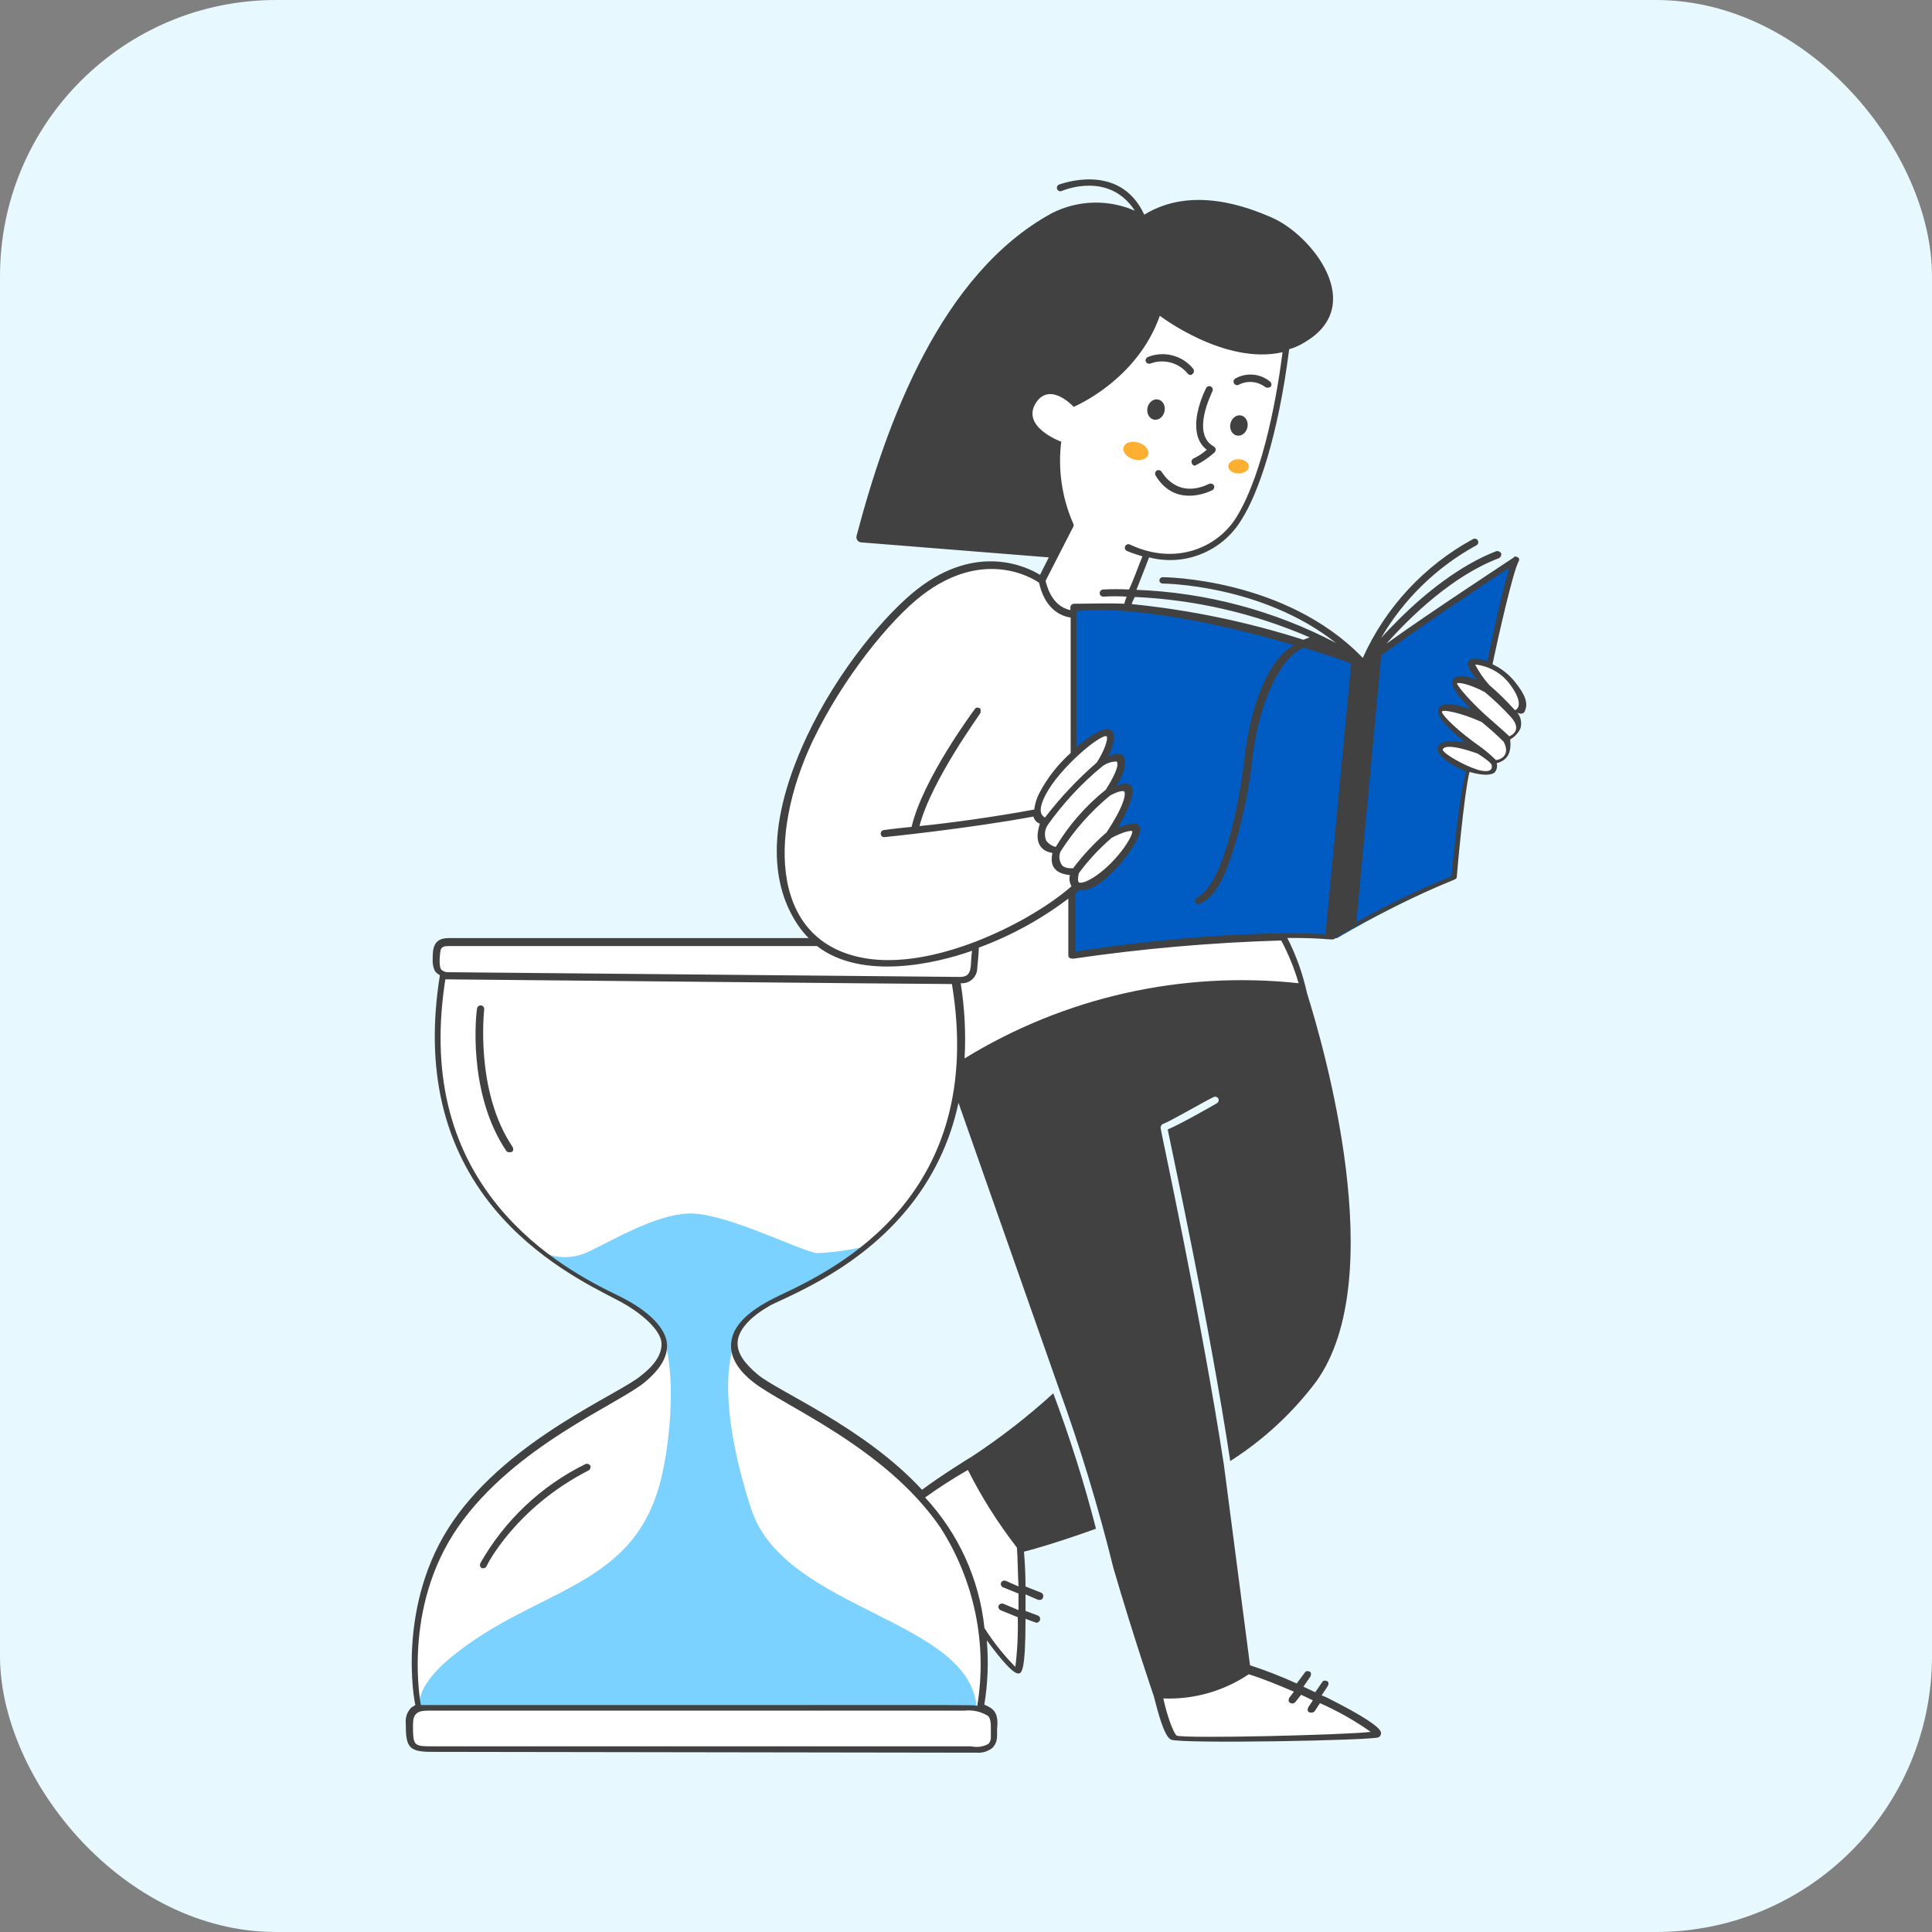 <svg width="70" height="70" viewBox="0 0 70 70" fill="none" xmlns="http://www.w3.org/2000/svg">
<rect x="0" y="0" width="70" height="70" fill="#808080" stroke="none"/>
<rect width="70" height="70" rx="10" fill="#E7F8FF"/>
<path d="M49.434 24.127C49.518 24.157 53.421 21.031 54.834 20.371C54.834 20.371 52.797 28.198 52.77 31.813C51.282 32.447 49.835 33.175 48.438 33.991C45.225 33.898 42.011 34.11 38.838 34.624C38.838 34.624 38.952 24.298 38.895 22.006C38.88 22.033 42.951 21.802 49.434 24.127Z" fill="#005BC3"/>
<path d="M40.83 21.976L41.517 20.14C42.924 20.44 44.367 19.84 44.988 18.706C46.095 16.708 46.593 12.655 46.593 12.655C44.043 13.087 41.949 11.221 41.949 11.221C41.376 13.429 38.949 14.605 38.949 14.605C38.949 14.605 38.1 13.666 37.572 14.464C36.843 15.562 38.262 16.096 38.262 16.096C38.088 18.448 38.805 19.051 38.805 19.051L37.773 21.115C37.773 21.115 37.143 20.377 35.307 20.515C33.3 20.665 30.345 24.04 29.028 27.598C27.177 32.557 29.601 34.102 29.601 34.102C29.601 34.102 17.583 34.159 16.608 34.129C15.633 34.099 15.834 34.588 15.834 34.933C15.823 35.019 15.84 35.107 15.881 35.184C15.923 35.261 15.987 35.323 16.065 35.362C14.934 41.392 18.312 44.602 20.181 45.835C21.153 46.471 23.919 47.584 24.081 48.589C24.144 48.961 23.853 49.822 22.332 50.539C20.811 51.256 17.217 53.374 15.879 56.218C15.07 57.975 14.833 59.941 15.201 61.84C14.901 61.897 14.829 62.098 14.799 62.74C14.769 63.382 15.144 63.4 15.399 63.4C15.654 63.4 34.068 63.4 35.013 63.457C35.958 63.514 35.931 63.199 35.961 62.539C35.991 61.879 35.502 61.879 35.502 61.879C35.602 60.955 35.621 60.025 35.559 59.098C35.559 59.098 36.564 60.703 36.879 60.532C37.194 60.361 36.993 56.116 36.993 56.116C36.254 55.183 35.611 54.178 35.073 53.116C34.557 53.203 33.351 54.205 33.351 54.205C33.351 54.205 32.721 53.257 30.312 51.769C28.449 50.617 26.577 49.762 26.553 48.727C26.517 47.008 31.023 46.717 33.294 43.051C34.157 41.706 34.672 40.168 34.794 38.575C40.53 34.849 47.154 35.794 47.154 35.794C46.926 34.963 46.524 33.931 46.524 33.931C46.524 33.931 39.9 34.231 38.865 34.648V32.443C38.865 32.443 39.009 32.242 39.066 32.143C39.066 32.143 39.774 32.077 40.473 31.225C41.172 30.373 41.217 30.049 41.103 29.992C40.989 29.935 40.272 30.22 40.272 30.22C40.272 30.22 41.106 28.957 40.872 28.642C40.701 28.414 40.155 28.759 40.155 28.759C40.155 28.759 40.899 27.724 40.584 27.496C40.383 27.352 39.897 27.667 39.897 27.667C39.897 27.667 40.383 26.767 40.155 26.608C39.837 26.407 38.892 27.382 38.892 27.382V22.033C38.892 22.033 38.994 21.919 40.83 21.976Z" fill="white"/>
<path d="M53.246 27.938C54.278 28.397 54.164 27.68 54.164 27.68C54.854 27.623 54.68 26.849 54.68 26.849C55.397 26.549 54.854 25.874 54.854 25.874C54.854 25.874 55.196 25.874 55.112 25.301C55.028 24.728 53.963 24.068 53.963 24.068C53.963 24.068 53.39 23.897 53.333 24.068C53.276 24.239 53.735 24.872 53.735 24.872C53.735 24.872 52.901 24.497 52.73 24.698C52.559 24.899 53.504 25.874 53.504 25.874C53.504 25.874 52.271 25.472 52.184 25.73C52.097 25.988 53.333 27.08 53.333 27.08C53.333 27.08 52.184 26.78 52.1 27.164C52.07 27.482 53.246 27.938 53.246 27.938Z" fill="white"/>
<path d="M41.919 61.379C41.919 61.379 42.351 62.84 42.492 62.954C42.633 63.068 48.345 63.185 49.893 62.954C48.546 61.751 46.918 60.907 45.159 60.5C44.124 60.94 43.034 61.236 41.919 61.379Z" fill="white"/>
<path d="M19.808 45.433C20.235 45.588 20.702 45.588 21.128 45.433C21.818 45.178 23.765 43.912 25.115 43.969C26.465 44.026 29.069 45.358 29.615 45.403C30.222 45.376 30.825 45.289 31.415 45.145C30.335 46.053 29.12 46.788 27.815 47.326C25.715 48.097 26.294 51.856 27.215 54.667C28.415 58.366 35.186 58.651 35.387 61.894H15.221C15.221 61.894 14.921 61.207 16.367 60.028C19.436 57.508 22.94 57.592 23.939 53.635C24.314 52.135 24.506 49.621 23.996 48.358C23.486 47.095 21.272 46.867 19.808 45.433Z" fill="#7BD2FF"/>
<path d="M43.295 16.872C43.238 16.872 43.208 16.842 43.181 16.785C43.168 16.754 43.167 16.72 43.177 16.688C43.188 16.657 43.209 16.63 43.238 16.614C43.415 16.531 43.578 16.424 43.724 16.296C43.382 16.038 43.271 15.582 43.382 14.979C43.447 14.66 43.554 14.351 43.7 14.061C43.715 14.03 43.742 14.008 43.774 13.997C43.806 13.986 43.841 13.989 43.871 14.004C43.902 14.019 43.925 14.045 43.935 14.077C43.946 14.11 43.943 14.145 43.928 14.175C43.928 14.205 43.127 15.723 43.988 16.182C44.015 16.212 44.045 16.239 44.045 16.269C44.049 16.309 44.039 16.35 44.015 16.383C43.799 16.579 43.557 16.743 43.295 16.872Z" fill="#414141"/>
<path d="M41.861 17.215C41.849 17.184 41.847 17.15 41.858 17.119C41.868 17.087 41.89 17.061 41.918 17.044C41.949 17.031 41.984 17.03 42.016 17.04C42.048 17.051 42.075 17.072 42.092 17.101C42.119 17.131 42.644 18.094 43.811 17.53C43.843 17.517 43.877 17.517 43.909 17.527C43.941 17.538 43.968 17.561 43.985 17.59C43.998 17.621 43.998 17.655 43.987 17.686C43.976 17.718 43.954 17.744 43.925 17.761C43.64 17.902 42.521 18.334 41.861 17.215Z" fill="#414141"/>
<path d="M45.848 14.029C45.711 13.922 45.546 13.857 45.373 13.842C45.2 13.828 45.026 13.863 44.873 13.945C44.843 13.958 44.809 13.958 44.778 13.947C44.747 13.935 44.721 13.913 44.707 13.883C44.692 13.854 44.69 13.819 44.699 13.788C44.709 13.757 44.73 13.73 44.759 13.714C44.956 13.603 45.182 13.555 45.407 13.575C45.632 13.595 45.845 13.683 46.019 13.828C46.043 13.849 46.059 13.878 46.065 13.909C46.07 13.941 46.065 13.974 46.049 14.002C46.022 14.026 45.989 14.041 45.953 14.046C45.917 14.051 45.88 14.045 45.848 14.029Z" fill="#414141"/>
<path d="M43.038 13.543C42.881 13.347 42.666 13.206 42.425 13.139C42.183 13.072 41.926 13.082 41.691 13.168C41.66 13.181 41.625 13.182 41.593 13.171C41.562 13.161 41.534 13.139 41.517 13.111C41.505 13.08 41.504 13.046 41.515 13.014C41.526 12.983 41.548 12.956 41.577 12.94C41.863 12.822 42.18 12.8 42.479 12.877C42.779 12.955 43.045 13.127 43.239 13.369C43.269 13.426 43.269 13.513 43.209 13.543C43.152 13.627 43.068 13.57 43.038 13.543Z" fill="#414141"/>
<path d="M18.348 41.706C16.913 39.585 17.256 36.657 17.285 36.543C17.29 36.508 17.307 36.477 17.334 36.456C17.361 36.434 17.395 36.425 17.43 36.429C17.464 36.433 17.495 36.45 17.516 36.477C17.538 36.504 17.547 36.538 17.544 36.573C17.544 36.6 17.198 39.525 18.576 41.562C18.605 41.619 18.605 41.706 18.546 41.733C18.485 41.76 18.395 41.757 18.348 41.706Z" fill="#414141"/>
<path d="M17.456 56.82C17.428 56.802 17.406 56.775 17.396 56.743C17.386 56.711 17.387 56.677 17.399 56.646C18.279 55.089 19.608 53.835 21.212 53.046C21.244 53.033 21.278 53.032 21.31 53.042C21.342 53.053 21.369 53.074 21.387 53.103C21.399 53.133 21.4 53.167 21.39 53.199C21.379 53.23 21.358 53.257 21.329 53.274C18.677 54.63 17.631 56.715 17.631 56.745C17.582 56.823 17.549 56.82 17.456 56.82Z" fill="#414141"/>
<path d="M41.806 15.203C41.888 15.22 41.975 15.198 42.047 15.143C42.12 15.087 42.172 15.001 42.193 14.905C42.213 14.808 42.201 14.709 42.157 14.628C42.114 14.547 42.044 14.492 41.962 14.475C41.922 14.466 41.88 14.467 41.839 14.477C41.797 14.487 41.758 14.507 41.722 14.534C41.686 14.562 41.655 14.597 41.63 14.638C41.605 14.679 41.587 14.725 41.576 14.772C41.566 14.82 41.564 14.869 41.57 14.917C41.576 14.964 41.59 15.009 41.611 15.049C41.633 15.089 41.661 15.123 41.694 15.149C41.728 15.175 41.766 15.194 41.806 15.202" fill="#414141"/>
<path d="M44.81 15.78C44.851 15.789 44.893 15.788 44.934 15.778C44.975 15.768 45.015 15.748 45.051 15.72C45.087 15.693 45.118 15.658 45.143 15.617C45.168 15.576 45.186 15.53 45.196 15.483C45.206 15.435 45.209 15.386 45.203 15.338C45.197 15.291 45.183 15.246 45.161 15.206C45.14 15.166 45.112 15.132 45.078 15.106C45.045 15.079 45.007 15.062 44.966 15.053C44.926 15.044 44.884 15.045 44.843 15.055C44.801 15.066 44.761 15.085 44.726 15.113C44.69 15.14 44.658 15.175 44.634 15.216C44.609 15.257 44.59 15.303 44.58 15.351C44.57 15.398 44.568 15.447 44.574 15.495C44.58 15.542 44.594 15.587 44.615 15.627C44.637 15.667 44.665 15.701 44.698 15.727C44.732 15.754 44.77 15.772 44.81 15.78Z" fill="#414141"/>
<path d="M44.502 16.897C44.502 16.931 44.512 16.964 44.531 16.995C44.549 17.027 44.577 17.055 44.611 17.079C44.646 17.103 44.687 17.122 44.732 17.135C44.777 17.148 44.825 17.155 44.874 17.155C44.923 17.155 44.971 17.148 45.017 17.135C45.062 17.122 45.103 17.103 45.137 17.079C45.172 17.055 45.199 17.027 45.218 16.995C45.237 16.964 45.246 16.931 45.246 16.897C45.246 16.863 45.237 16.829 45.218 16.798C45.199 16.767 45.172 16.738 45.137 16.714C45.103 16.69 45.062 16.671 45.017 16.658C44.971 16.645 44.923 16.639 44.874 16.639C44.825 16.639 44.777 16.645 44.732 16.658C44.687 16.671 44.646 16.69 44.611 16.714C44.577 16.738 44.549 16.767 44.531 16.798C44.512 16.829 44.502 16.863 44.502 16.897Z" fill="#FDAF31"/>
<path d="M41.063 16.639C41.121 16.657 41.181 16.668 41.24 16.669C41.298 16.671 41.354 16.664 41.404 16.648C41.454 16.633 41.497 16.61 41.531 16.58C41.565 16.55 41.589 16.514 41.601 16.474C41.613 16.434 41.613 16.391 41.602 16.347C41.591 16.303 41.568 16.26 41.535 16.219C41.503 16.179 41.46 16.141 41.411 16.11C41.361 16.079 41.306 16.054 41.247 16.036C41.189 16.018 41.129 16.008 41.071 16.006C41.012 16.005 40.956 16.012 40.906 16.027C40.856 16.042 40.813 16.066 40.78 16.096C40.746 16.125 40.722 16.162 40.71 16.201C40.698 16.241 40.697 16.284 40.709 16.328C40.72 16.372 40.742 16.415 40.775 16.456C40.808 16.497 40.85 16.534 40.9 16.565C40.949 16.597 41.005 16.622 41.063 16.639Z" fill="#FDAF31"/>
<path d="M54.882 24.698C54.666 24.428 54.391 24.213 54.077 24.068C54.278 23.093 54.824 20.684 55.025 20.339C55.052 20.282 55.052 20.225 54.995 20.195C54.938 20.165 54.881 20.138 54.851 20.195C54.68 20.312 51.785 22.205 50.234 23.321C51.095 22.346 52.634 20.855 54.308 20.225C54.338 20.208 54.362 20.183 54.377 20.153C54.393 20.122 54.399 20.088 54.395 20.054C54.378 20.024 54.352 20 54.322 19.985C54.291 19.969 54.256 19.963 54.221 19.967C52.874 20.483 51.605 21.536 50.78 22.346C50.48 22.646 50.234 22.892 50.036 23.12C50.858 21.711 52.048 20.552 53.477 19.766C53.495 19.76 53.51 19.75 53.523 19.737C53.536 19.724 53.546 19.709 53.553 19.692C53.559 19.675 53.562 19.657 53.561 19.639C53.56 19.621 53.555 19.603 53.547 19.587C53.539 19.57 53.527 19.556 53.513 19.545C53.499 19.534 53.482 19.525 53.465 19.521C53.447 19.516 53.429 19.515 53.411 19.518C53.393 19.521 53.376 19.528 53.36 19.538C51.599 20.498 50.199 22.008 49.376 23.837C46.592 20.942 42.176 20.912 42.119 20.912C42.09 20.915 42.062 20.928 42.041 20.95C42.02 20.971 42.008 21 42.005 21.029C42.008 21.059 42.02 21.087 42.041 21.108C42.062 21.129 42.09 21.141 42.119 21.143C42.149 21.143 45.719 21.17 48.401 23.294C46.166 22.123 43.697 21.466 41.174 21.371C41.345 20.942 41.546 20.426 41.633 20.195C42.266 20.36 42.935 20.315 43.539 20.067C44.144 19.82 44.652 19.382 44.987 18.821C45.587 17.879 46.307 15.821 46.709 12.653C46.912 12.595 47.104 12.508 47.282 12.395C49.541 11.057 47.537 8.531 46.106 7.895C45.206 7.496 43.181 6.719 41.459 7.778C40.559 5.828 38.39 6.689 38.363 6.689C38.349 6.697 38.335 6.707 38.324 6.72C38.313 6.732 38.305 6.747 38.3 6.763C38.294 6.779 38.292 6.796 38.293 6.812C38.294 6.829 38.299 6.845 38.306 6.86C38.314 6.875 38.324 6.889 38.337 6.9C38.35 6.911 38.364 6.919 38.38 6.924C38.396 6.93 38.413 6.932 38.429 6.93C38.446 6.929 38.462 6.925 38.477 6.917C38.477 6.917 40.169 6.173 41.117 7.634C40.642 7.427 40.126 7.327 39.608 7.342C39.089 7.357 38.58 7.486 38.117 7.721C34.082 9.914 32.117 15.305 31.034 19.421C31.028 19.448 31.027 19.476 31.033 19.503C31.038 19.531 31.05 19.556 31.066 19.578C31.083 19.601 31.104 19.619 31.129 19.631C31.154 19.644 31.181 19.651 31.208 19.652L38 20.195L37.682 20.828C37.196 20.528 35.399 19.664 33.239 21.344C32.126 22.211 30.377 24.242 29.222 26.705C27.542 30.305 28.136 32.381 28.922 33.533C29.034 33.697 29.16 33.85 29.3 33.989H16.253C15.707 33.989 15.677 34.364 15.677 34.736C15.677 34.736 15.65 35.108 15.821 35.252C15.851 35.282 15.908 35.309 15.938 35.339C15.392 38.723 16.055 41.558 17.915 43.799C19.439 45.632 21.356 46.58 22.361 47.099C23.306 47.588 23.936 48.218 23.966 48.647C23.993 49.022 23.765 49.421 23.249 49.823C22.463 50.51 18.515 52.085 16.424 55.1C14.333 58.115 15.02 61.724 15.047 61.754C15.074 61.784 14.933 61.841 14.903 61.868C14.829 61.943 14.773 62.033 14.738 62.132C14.704 62.231 14.691 62.337 14.702 62.441C14.702 63.275 14.789 63.473 15.62 63.473L35.381 63.503C35.587 63.521 35.792 63.46 35.954 63.332C36.155 63.131 36.125 62.927 36.125 62.642C36.191 62.066 36.014 61.907 35.663 61.763C35.791 60.993 35.821 60.21 35.753 59.432C35.924 59.66 36.653 60.665 36.899 60.632C37.016 60.632 37.157 60.545 37.157 58.652C37.157 58.652 37.532 58.796 37.559 58.796C37.586 58.796 37.646 58.769 37.676 58.712C37.689 58.681 37.69 58.646 37.679 58.614C37.668 58.582 37.646 58.555 37.616 58.538L37.157 58.367V57.767C37.676 57.992 37.598 57.968 37.676 57.968C37.754 57.968 37.76 57.938 37.79 57.881C37.803 57.851 37.804 57.817 37.794 57.785C37.783 57.754 37.762 57.727 37.733 57.71L37.157 57.482C37.157 57.023 37.13 56.564 37.1 56.219C37.358 56.162 38.363 55.874 39.71 55.388C39.283 53.727 38.766 52.089 38.162 50.483C37.239 51.324 36.251 52.092 35.207 52.778C35.15 52.805 34.007 53.522 33.407 53.978C31.307 51.701 28.187 50.423 27.443 49.793C26.96 49.382 26.699 49.019 26.726 48.617C26.753 48.215 27.128 47.756 27.815 47.354C28.166 47.09 30.863 46.223 32.834 43.856C33.776 42.731 34.426 41.392 34.727 39.956L38.363 50.3C39.137 52.434 39.797 54.607 40.34 56.81C41.087 59.36 41.747 61.283 41.804 61.454C41.948 62 42.173 62.924 42.434 63.032C42.803 63.185 49.748 63.062 49.949 62.945C49.979 62.929 50.004 62.904 50.019 62.873C50.035 62.843 50.041 62.808 50.036 62.774C50.006 62.573 49.346 62.144 48.086 61.511C48.021 61.479 47.954 61.451 47.885 61.427L48.113 61.082C48.144 61.025 48.143 60.938 48.086 60.911C48.029 60.884 47.942 60.881 47.912 60.938L47.654 61.313C47.51 61.253 47.355 61.169 47.225 61.112L47.483 60.737C47.51 60.68 47.51 60.593 47.453 60.566C47.396 60.539 47.309 60.536 47.282 60.593L46.982 60.995C46.431 60.745 45.866 60.524 45.29 60.335L44.345 53.081C43.514 47.66 42.05 40.949 42.05 40.865C42.05 40.836 42.058 40.806 42.073 40.781C42.089 40.755 42.111 40.735 42.137 40.721C42.338 40.664 43.514 39.974 43.973 39.746C44.004 39.733 44.038 39.732 44.07 39.742C44.101 39.753 44.128 39.775 44.144 39.803C44.157 39.834 44.158 39.868 44.148 39.899C44.137 39.931 44.116 39.957 44.087 39.974C43.943 40.061 42.737 40.748 42.308 40.922C42.479 41.783 43.808 47.891 44.574 52.937C45.781 52.168 46.84 51.188 47.699 50.042C50.384 46.268 47.958 37.91 47.357 35.99C47.205 35.293 46.964 34.617 46.64 33.98C48.111 33.98 48.281 34.088 48.359 34.01C49.754 33.194 51.204 32.478 52.7 31.868C52.758 31.841 52.784 31.811 52.784 31.754C52.784 31.697 53.042 28.772 53.243 27.968C53.276 27.968 53.858 28.178 54.143 27.998C54.186 27.953 54.216 27.897 54.231 27.837C54.246 27.776 54.245 27.713 54.227 27.653C54.653 27.545 54.764 27.227 54.716 26.792C54.881 26.702 55.011 26.561 55.089 26.39C55.117 26.293 55.122 26.19 55.102 26.09C55.082 25.99 55.038 25.896 54.974 25.817C55.118 25.904 55.232 25.847 55.259 25.73C55.37 25.472 55.257 25.157 54.882 24.698ZM45.245 60.662C45.704 60.803 46.278 61.034 46.88 61.292L46.709 61.52C46.679 61.58 46.679 61.664 46.736 61.694C46.768 61.715 46.806 61.724 46.843 61.719C46.88 61.713 46.914 61.694 46.937 61.664L47.139 61.406C47.282 61.463 47.438 61.55 47.567 61.607L47.397 61.865C47.369 61.922 47.369 62.009 47.426 62.036C47.483 62.063 47.576 62.06 47.627 62.009L47.825 61.709C48.472 61.994 49.088 62.343 49.664 62.75C48.662 62.864 42.98 62.999 42.635 62.885C42.521 62.801 42.293 62.198 42.149 61.538C43.248 61.582 44.332 61.275 45.245 60.662ZM47.453 23.093C47.369 23.12 47.309 23.15 47.225 23.18C45.202 22.532 43.115 22.099 41 21.887C41.032 21.798 41.072 21.712 41.117 21.629C43.301 21.727 45.448 22.223 47.453 23.093ZM38.879 19.1C38.894 19.079 38.902 19.054 38.902 19.028C38.902 19.003 38.894 18.977 38.879 18.956C38.475 18.028 38.327 17.009 38.45 16.004C38.45 16.004 36.95 15.461 37.55 14.57C38.072 13.826 38.9 14.741 38.9 14.741C38.9 14.741 41.192 13.796 42.023 11.441C42.023 11.441 44.375 13.241 46.469 12.761C46.298 14.108 45.818 17.066 44.807 18.725C44.123 19.847 42.581 20.51 40.934 19.727C40.904 19.714 40.87 19.714 40.839 19.725C40.808 19.736 40.783 19.759 40.768 19.789C40.754 19.819 40.751 19.852 40.761 19.884C40.77 19.916 40.792 19.942 40.82 19.958C41.021 20.045 41.222 20.102 41.393 20.159C41.279 20.417 41.093 20.963 40.907 21.359C40.592 21.343 40.275 21.343 39.959 21.359C39.925 21.363 39.894 21.381 39.873 21.408C39.851 21.435 39.842 21.469 39.845 21.503C39.849 21.538 39.867 21.569 39.894 21.59C39.921 21.612 39.955 21.621 39.989 21.617C40.266 21.6 40.544 21.6 40.82 21.617C40.787 21.702 40.758 21.788 40.733 21.875C40.103 21.848 39.473 21.875 38.9 21.875C38.87 21.878 38.842 21.891 38.821 21.913C38.799 21.934 38.786 21.962 38.783 21.992V22.106C38.096 21.962 37.925 21.206 37.883 21.044L38.879 19.1ZM40.079 30.17C39.636 30.558 39.234 30.991 38.879 31.46C38.765 31.46 38.564 31.46 38.477 31.346C38.428 31.276 38.398 31.195 38.388 31.11C38.378 31.026 38.389 30.94 38.42 30.86C38.91 30.091 39.517 29.404 40.22 28.823C40.652 28.592 40.736 28.679 40.736 28.679C40.736 28.679 40.916 28.913 40.082 30.176L40.079 30.17ZM40.253 30.371C40.553 30.2 40.94 30.071 41.027 30.113C41.027 30.143 41.027 30.284 40.727 30.713C40.088 31.595 39.293 32.06 39.092 31.973C39.062 31.946 39.035 31.859 39.092 31.631C39.432 31.171 39.823 30.75 40.256 30.377L40.253 30.371ZM40.052 28.622C39.335 29.198 38.725 29.897 38.252 30.686C38.114 30.654 37.992 30.573 37.907 30.458C37.868 30.366 37.853 30.265 37.863 30.165C37.873 30.064 37.908 29.968 37.964 29.885C38.528 29.093 39.193 28.379 39.944 27.761C40.094 27.651 40.275 27.591 40.46 27.59C40.484 27.623 40.601 27.767 40.055 28.628L40.052 28.622ZM39.752 27.617C39.055 28.22 38.42 28.893 37.859 29.624C37.814 29.595 37.775 29.556 37.745 29.51C37.658 29.366 37.721 29.111 37.886 28.793C38.393 27.827 39.836 26.615 40.094 26.672C40.169 26.792 39.968 27.281 39.74 27.623L39.752 27.617ZM29.444 26.849C30.539 24.557 32.252 22.46 33.401 21.572C35.606 19.874 37.358 20.912 37.646 21.113C37.703 21.344 37.904 22.232 38.792 22.376V27.281C38.34 27.685 37.962 28.165 37.676 28.7C37.568 28.895 37.499 29.109 37.475 29.33C36.098 29.588 34.433 29.819 33.314 29.93C33.746 28.268 35.525 25.859 35.525 25.829C35.525 25.799 35.552 25.685 35.495 25.658C35.438 25.631 35.351 25.628 35.324 25.685C35.237 25.802 33.431 28.238 33.029 29.96C32.429 30.017 32.024 30.074 32.024 30.074C31.991 30.079 31.96 30.096 31.938 30.123C31.917 30.15 31.907 30.184 31.91 30.218C31.913 30.248 31.925 30.276 31.946 30.297C31.967 30.318 31.995 30.33 32.024 30.332C32.054 30.332 35.123 30.017 37.445 29.585C37.458 29.645 37.486 29.7 37.527 29.745C37.567 29.79 37.619 29.824 37.676 29.843C37.376 30.761 37.976 30.878 38.132 30.905C37.961 31.652 38.621 31.679 38.765 31.709C38.731 31.846 38.752 31.99 38.822 32.111C37.388 33.371 34.061 35.066 31.538 34.748C27.923 34.28 27.8 30.323 29.444 26.849ZM35.9 62.927C35.904 62.974 35.898 63.021 35.883 63.065C35.868 63.109 35.844 63.15 35.813 63.185C35.621 63.29 35.397 63.321 35.183 63.272H15.62C14.99 63.272 14.963 63.242 14.963 62.495C14.963 62.111 15.095 61.979 15.506 61.979H34.949C35.251 61.945 35.555 62.016 35.81 62.18C35.918 62.324 35.9 62.519 35.9 62.927ZM35.069 53.261C35.569 54.253 36.164 55.195 36.845 56.072C36.875 56.474 36.875 56.972 36.902 57.479L36.443 57.278C36.413 57.265 36.379 57.264 36.347 57.274C36.316 57.285 36.289 57.306 36.272 57.335C36.26 57.366 36.259 57.4 36.269 57.431C36.28 57.463 36.301 57.489 36.329 57.506L36.902 57.737V58.337L36.359 58.109C36.328 58.097 36.294 58.095 36.262 58.106C36.23 58.116 36.203 58.138 36.185 58.166C36.172 58.197 36.171 58.232 36.182 58.263C36.194 58.295 36.216 58.321 36.245 58.337L36.875 58.595C36.891 59.197 36.862 59.798 36.788 60.395C36.367 59.968 35.991 59.496 35.669 58.988C35.484 57.22 34.729 55.56 33.518 54.257C34.017 53.899 34.533 53.566 35.066 53.261H35.069ZM28.268 46.925C26.864 47.585 26.519 48.185 26.489 48.701C26.462 49.16 26.717 49.625 27.293 50.078C28.394 50.945 32.054 52.421 34.061 55.328C35.3 57.246 35.78 59.556 35.408 61.808C35.186 61.763 36.356 61.778 15.248 61.778C15.248 61.751 14.552 58.274 16.595 55.328C18.638 52.382 22.421 50.87 23.363 50.078C23.927 49.607 24.194 49.16 24.167 48.701C24.137 48.185 23.594 47.525 22.418 46.952C21.413 46.466 19.532 45.509 18.059 43.712C16.259 41.522 15.618 38.779 16.136 35.483C16.166 35.483 33.575 35.654 34.49 35.654C35.753 43.31 30.335 45.953 28.268 46.925ZM16.253 35.225C16.16 35.23 16.067 35.199 15.995 35.138C15.875 35.018 15.95 34.475 15.965 34.421C16.004 34.307 16.082 34.277 16.265 34.277H29.6C31.235 35.54 33.929 34.907 35.219 34.448C35.138 34.946 35.279 35.396 34.79 35.396L16.253 35.225ZM47.051 35.624C42.827 35.168 38.571 36.126 34.949 38.348C34.999 37.438 34.952 36.525 34.808 35.624C34.884 35.63 34.96 35.621 35.032 35.597C35.104 35.572 35.17 35.534 35.226 35.483C35.282 35.432 35.327 35.37 35.359 35.301C35.39 35.232 35.407 35.157 35.408 35.081C35.432 34.82 35.465 34.481 35.465 34.334C36.628 33.905 37.721 33.306 38.708 32.558V34.622C38.708 34.706 38.792 34.736 38.879 34.736C41.379 34.37 43.897 34.15 46.421 34.076C46.685 34.569 46.896 35.088 47.051 35.624ZM48.026 33.848C44.126 33.647 39.137 34.448 38.966 34.478V32.357C39.023 32.327 39.05 32.27 39.107 32.24C39.626 32.357 40.409 31.589 40.907 30.893C41.258 30.41 41.765 29.459 40.505 29.993C41.105 28.961 41.336 28.127 40.449 28.472C40.82 27.926 41.022 27.011 40.148 27.41C40.376 27.068 40.778 25.577 38.999 27.068V22.145C41.294 21.887 45.224 22.862 46.886 23.381C45.968 23.837 45.293 25.589 45.086 27.509C44.948 28.739 44.402 31.991 43.364 32.528C43.336 32.545 43.315 32.572 43.304 32.603C43.294 32.635 43.295 32.669 43.307 32.699C43.337 32.729 43.364 32.786 43.421 32.756C44.081 32.528 44.435 31.67 44.828 30.32C45.084 29.409 45.265 28.479 45.371 27.539C45.569 25.676 46.289 23.867 47.237 23.465C47.981 23.696 48.584 23.897 48.956 24.038L48.026 33.848ZM52.586 31.748C51.405 32.229 50.256 32.784 49.145 33.41L50.045 23.747C51.047 23 53.255 21.509 54.689 20.564C54.404 21.464 54.002 23.432 53.885 23.948C53.687 23.891 53.312 23.774 53.198 23.975C53.172 24.032 53.111 24.119 53.498 24.635C53.154 24.491 52.751 24.407 52.637 24.635C52.55 24.809 52.751 25.151 53.297 25.697C52.781 25.523 52.242 25.397 52.121 25.667C52.037 25.841 52.178 26.183 53.096 26.9C52.638 26.816 52.178 26.816 52.091 27.074C52.075 27.143 52.086 27.215 52.121 27.275C52.265 27.533 52.751 27.791 53.123 27.962C52.874 28.715 52.643 31.265 52.586 31.754V31.748ZM53.504 27.875C53.102 27.761 52.272 27.302 52.272 27.158C52.301 27.074 52.472 26.93 53.534 27.302C53.762 27.446 54.05 27.647 54.05 27.734C54.107 28.082 53.504 27.881 53.504 27.881V27.875ZM54.194 27.533C54.016 27.355 53.824 27.191 53.618 27.044C52.862 26.516 52.244 25.925 52.244 25.784C52.271 25.697 52.901 25.811 53.678 26.156C53.957 26.382 54.225 26.621 54.479 26.873C54.767 27.422 54.279 27.539 54.2 27.539L54.194 27.533ZM54.681 26.672C54.566 26.558 53.876 25.955 53.876 25.955C53.36 25.496 52.817 24.893 52.787 24.755C52.844 24.728 53.189 24.755 53.792 25.073C54.128 25.351 54.444 25.652 54.737 25.973C55.169 26.447 54.767 26.648 54.681 26.678V26.672ZM54.882 25.724C54.596 25.404 54.289 25.103 53.964 24.824C53.76 24.599 53.587 24.347 53.447 24.077C53.697 24.103 53.937 24.18 54.155 24.304C54.372 24.428 54.562 24.596 54.71 24.797C55.268 25.55 54.938 25.73 54.882 25.73V25.724Z" fill="#414141"/>
</svg>
